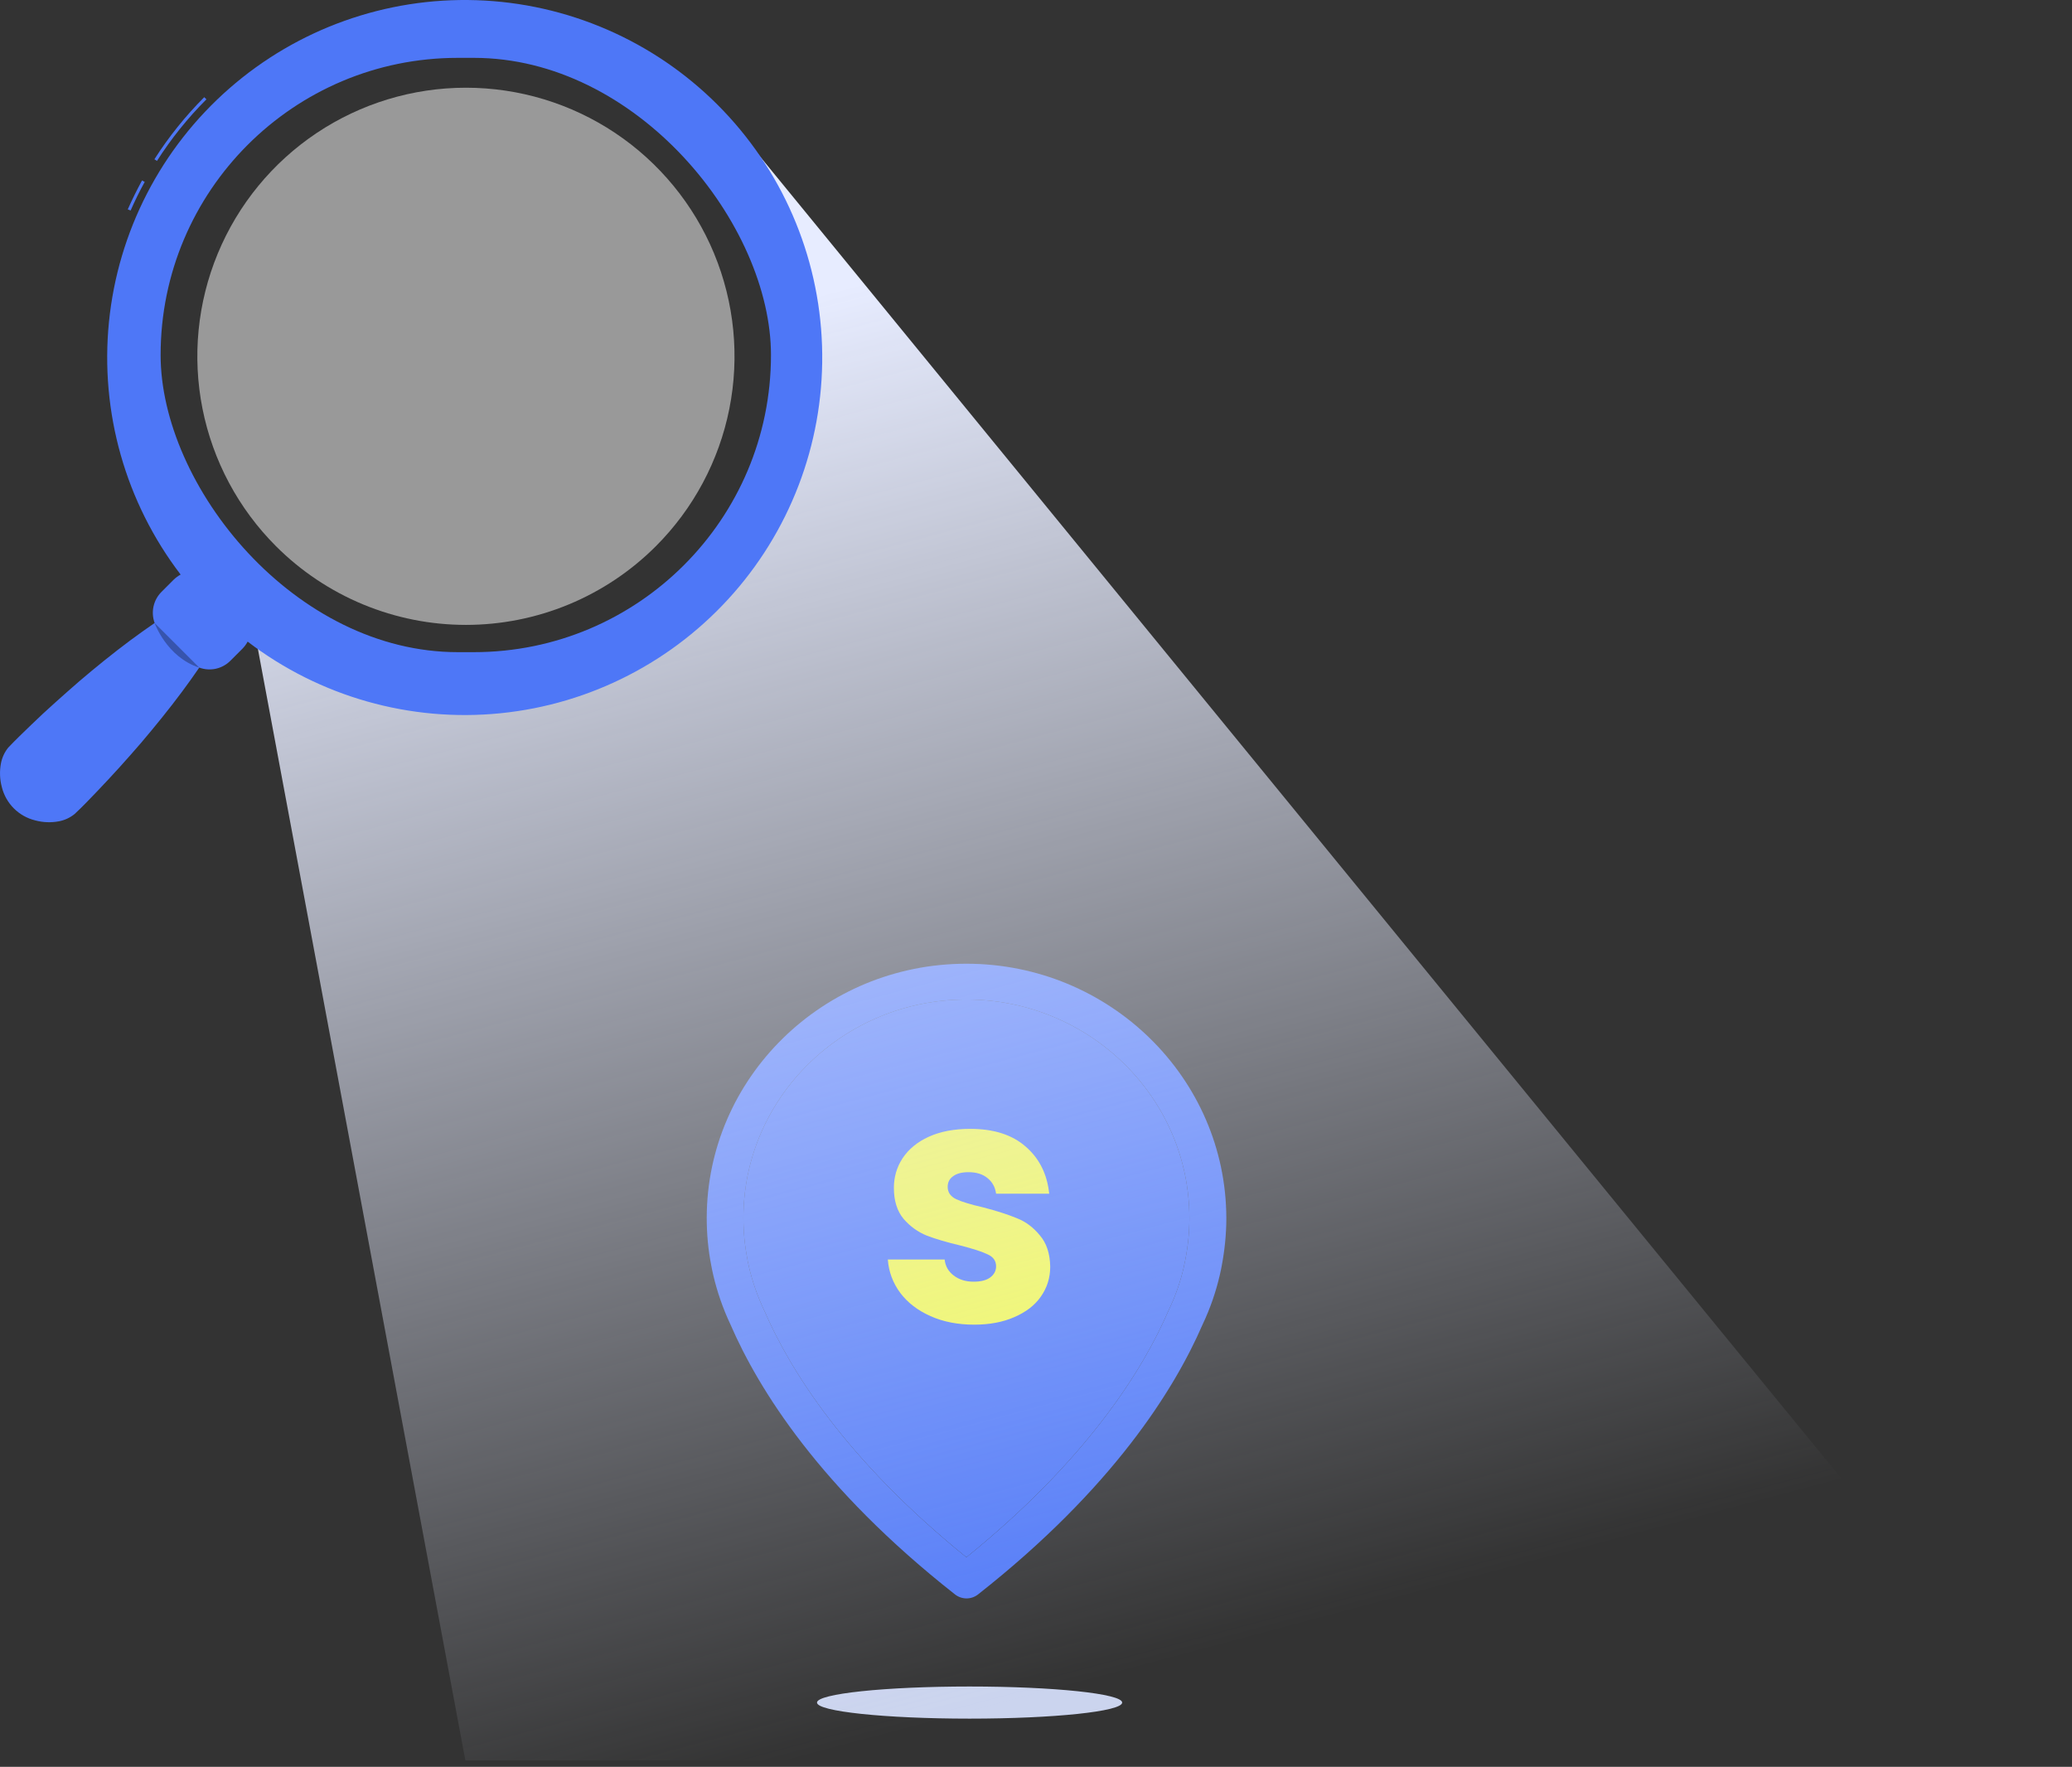 <svg width="129" height="110" viewBox="0 0 129 110" fill="none" xmlns="http://www.w3.org/2000/svg">
    <rect x="0" y="0" width="129" height="110" fill="#333333" stroke="none"/>
    <path d="M60.166 60C51.255 60 44 67.108 44 75.839C44 76.833 44.093 77.836 44.288 78.813C44.296 78.871 44.33 79.045 44.397 79.343C44.643 80.412 45.006 81.464 45.48 82.466C47.221 86.484 51.052 92.656 59.456 99.266C59.668 99.432 59.921 99.515 60.175 99.515C60.428 99.515 60.682 99.432 60.894 99.266C69.29 92.656 73.128 86.484 74.87 82.466C75.344 81.464 75.707 80.42 75.952 79.343C76.02 79.045 76.054 78.871 76.062 78.813C76.248 77.836 76.35 76.833 76.35 75.839C76.333 67.108 69.078 60 60.166 60ZM73.796 78.424C73.796 78.44 73.788 78.457 73.788 78.474C73.779 78.515 73.754 78.639 73.712 78.83C73.712 78.838 73.712 78.838 73.712 78.846C73.5 79.774 73.188 80.677 72.773 81.547C72.765 81.555 72.765 81.572 72.756 81.58C71.175 85.25 67.709 90.85 60.166 96.955C52.624 90.85 49.158 85.25 47.577 81.58C47.568 81.572 47.568 81.555 47.56 81.547C47.154 80.685 46.841 79.774 46.621 78.846C46.621 78.838 46.621 78.838 46.621 78.83C46.57 78.639 46.553 78.515 46.545 78.474C46.545 78.457 46.537 78.44 46.537 78.415C46.367 77.562 46.283 76.701 46.283 75.831C46.283 68.334 52.514 62.228 60.166 62.228C67.818 62.228 74.05 68.334 74.05 75.831C74.05 76.709 73.965 77.579 73.796 78.424Z" fill="#4E77F7"/>
    <path d="M73.796 78.424C73.796 78.44 73.788 78.457 73.788 78.474C73.779 78.515 73.754 78.639 73.712 78.83V78.846C73.5 79.774 73.188 80.677 72.773 81.547C72.765 81.555 72.765 81.572 72.756 81.58C71.175 85.25 67.709 90.85 60.166 96.955C52.624 90.85 49.158 85.25 47.577 81.58C47.568 81.572 47.568 81.555 47.56 81.547C47.154 80.685 46.841 79.774 46.621 78.846V78.83C46.57 78.639 46.553 78.515 46.545 78.474C46.545 78.457 46.537 78.44 46.537 78.415C46.367 77.562 46.283 76.701 46.283 75.831C46.283 68.334 52.514 62.228 60.166 62.228C67.818 62.228 74.05 68.334 74.05 75.831C74.05 76.709 73.965 77.579 73.796 78.424Z" fill="#4E77F7"/>
    <path d="M60.654 82.472C59.636 82.472 58.729 82.295 57.934 81.941C57.138 81.587 56.51 81.105 56.05 80.496C55.589 79.874 55.331 79.18 55.275 78.415H58.813C58.854 78.826 59.043 79.159 59.378 79.413C59.713 79.668 60.124 79.796 60.613 79.796C61.059 79.796 61.401 79.711 61.638 79.541C61.889 79.357 62.015 79.123 62.015 78.84C62.015 78.5 61.84 78.252 61.492 78.097C61.143 77.927 60.578 77.743 59.796 77.544C58.959 77.346 58.261 77.141 57.703 76.929C57.145 76.702 56.664 76.355 56.259 75.888C55.855 75.407 55.652 74.762 55.652 73.955C55.652 73.276 55.834 72.66 56.196 72.108C56.573 71.541 57.117 71.095 57.829 70.77C58.554 70.444 59.413 70.281 60.403 70.281C61.868 70.281 63.02 70.649 63.857 71.386C64.708 72.122 65.196 73.099 65.322 74.316H62.015C61.959 73.906 61.778 73.58 61.471 73.339C61.178 73.099 60.787 72.978 60.299 72.978C59.88 72.978 59.559 73.063 59.336 73.233C59.113 73.389 59.001 73.608 59.001 73.892C59.001 74.231 59.175 74.486 59.524 74.656C59.887 74.826 60.445 74.996 61.199 75.166C62.064 75.392 62.768 75.619 63.313 75.846C63.857 76.058 64.331 76.412 64.736 76.907C65.154 77.389 65.371 78.04 65.385 78.861C65.385 79.555 65.189 80.178 64.799 80.73C64.422 81.268 63.871 81.693 63.145 82.004C62.434 82.316 61.603 82.472 60.654 82.472Z" fill="#F3F94E"/>
    <ellipse cx="60.365" cy="106" rx="9.5" ry="1" fill="#CBD4EE"/>
    <path d="M28.973 109.602L16 40.1C16 40.1 28.769 48.7 42 40.1C55.231 31.5 46.384 8.602 46.384 8.602L129 109.602H28.973Z" fill="url(#paint0_linear_2986_64312)"/>
    <path opacity="0.5" d="M40.832 34.007C43.171 31.668 44.764 28.689 45.409 25.445C46.054 22.201 45.723 18.839 44.458 15.784C43.192 12.728 41.049 10.117 38.299 8.279C35.549 6.442 32.316 5.461 29.008 5.461C25.701 5.461 22.468 6.442 19.718 8.279C16.968 10.117 14.825 12.728 13.559 15.784C12.293 18.839 11.962 22.201 12.607 25.445C13.253 28.689 14.845 31.668 17.184 34.007C18.737 35.56 20.58 36.792 22.609 37.632C24.638 38.473 26.812 38.905 29.008 38.905C31.204 38.905 33.379 38.473 35.408 37.632C37.436 36.792 39.28 35.56 40.832 34.007Z" fill="white"/>
    <path d="M0.06 47.519C0.129 47.162 0.285 46.827 0.513 46.545C0.974 46.054 1.465 45.594 1.948 45.123C2.432 44.651 2.926 44.198 3.427 43.748C3.928 43.299 4.433 42.851 4.942 42.41C5.969 41.533 7.022 40.682 8.111 39.869C8.609 39.501 9.114 39.139 9.628 38.787C9.507 38.457 9.483 38.1 9.558 37.757C9.633 37.414 9.805 37.099 10.053 36.851L10.801 36.102C10.932 35.971 11.082 35.86 11.246 35.773C7.817 31.286 6.222 25.663 6.784 20.043C7.346 14.424 10.023 9.228 14.273 5.509C18.523 1.79 24.028 -0.175 29.672 0.012C35.316 0.2 40.678 2.526 44.672 6.52C48.665 10.513 50.991 15.875 51.179 21.519C51.367 27.164 49.402 32.669 45.682 36.918C41.963 41.168 36.767 43.845 31.148 44.407C25.529 44.97 19.905 43.375 15.418 39.946C15.332 40.109 15.221 40.259 15.091 40.39L14.342 41.139C14.094 41.387 13.78 41.559 13.437 41.635C13.094 41.71 12.736 41.685 12.406 41.563C12.051 42.079 11.695 42.582 11.322 43.08C10.51 44.172 9.66 45.213 8.783 46.25C8.341 46.76 7.895 47.27 7.445 47.766C6.995 48.262 6.535 48.758 6.069 49.245C5.603 49.732 5.141 50.219 4.647 50.678C4.364 50.908 4.03 51.064 3.672 51.133C3.18 51.226 2.673 51.207 2.19 51.076C1.687 50.953 1.227 50.694 0.861 50.328C0.495 49.962 0.237 49.503 0.113 49C-0.016 48.517 -0.034 48.01 0.06 47.519ZM43.604 36.931C46.506 34.03 48.483 30.333 49.284 26.308C50.086 22.284 49.675 18.112 48.105 14.321C46.535 10.529 43.877 7.289 40.465 5.008C37.053 2.728 33.041 1.511 28.938 1.511C24.834 1.511 20.823 2.728 17.411 5.008C13.999 7.289 11.34 10.529 9.77 14.321C8.2 18.112 7.79 22.284 8.591 26.308C9.392 30.333 11.369 34.03 14.271 36.931C18.162 40.819 23.437 43.004 28.938 43.004C34.438 43.004 39.714 40.819 43.604 36.931Z" fill="#4E77F7"/>
    <path opacity="0.3" d="M12.406 41.566L9.628 38.789C9.628 38.789 10.365 40.905 12.406 41.566Z" fill="black"/>
    <path d="M8.133 13.105C8.398 12.499 8.693 11.898 9.01 11.327L8.843 11.236C8.525 11.818 8.228 12.424 7.954 13.036L8.133 13.105ZM9.773 10.017C10.657 8.632 11.69 7.346 12.852 6.184L12.716 6.051C11.545 7.223 10.504 8.519 9.613 9.916L9.773 10.017Z" fill="#4E77F7"/>
    <rect x="8.5" y="2.102" width="41" height="40" rx="20" stroke="#4E77F7" stroke-width="3"/>
    <defs>
        <linearGradient id="paint0_linear_2986_64312" x1="33.411" y1="22.981" x2="56.064" y2="107.857" gradientUnits="userSpaceOnUse">
            <stop stop-color="#E7ECFF"/>
            <stop offset="1" stop-color="#E7ECFF" stop-opacity="0"/>
        </linearGradient>
    </defs>
</svg>
